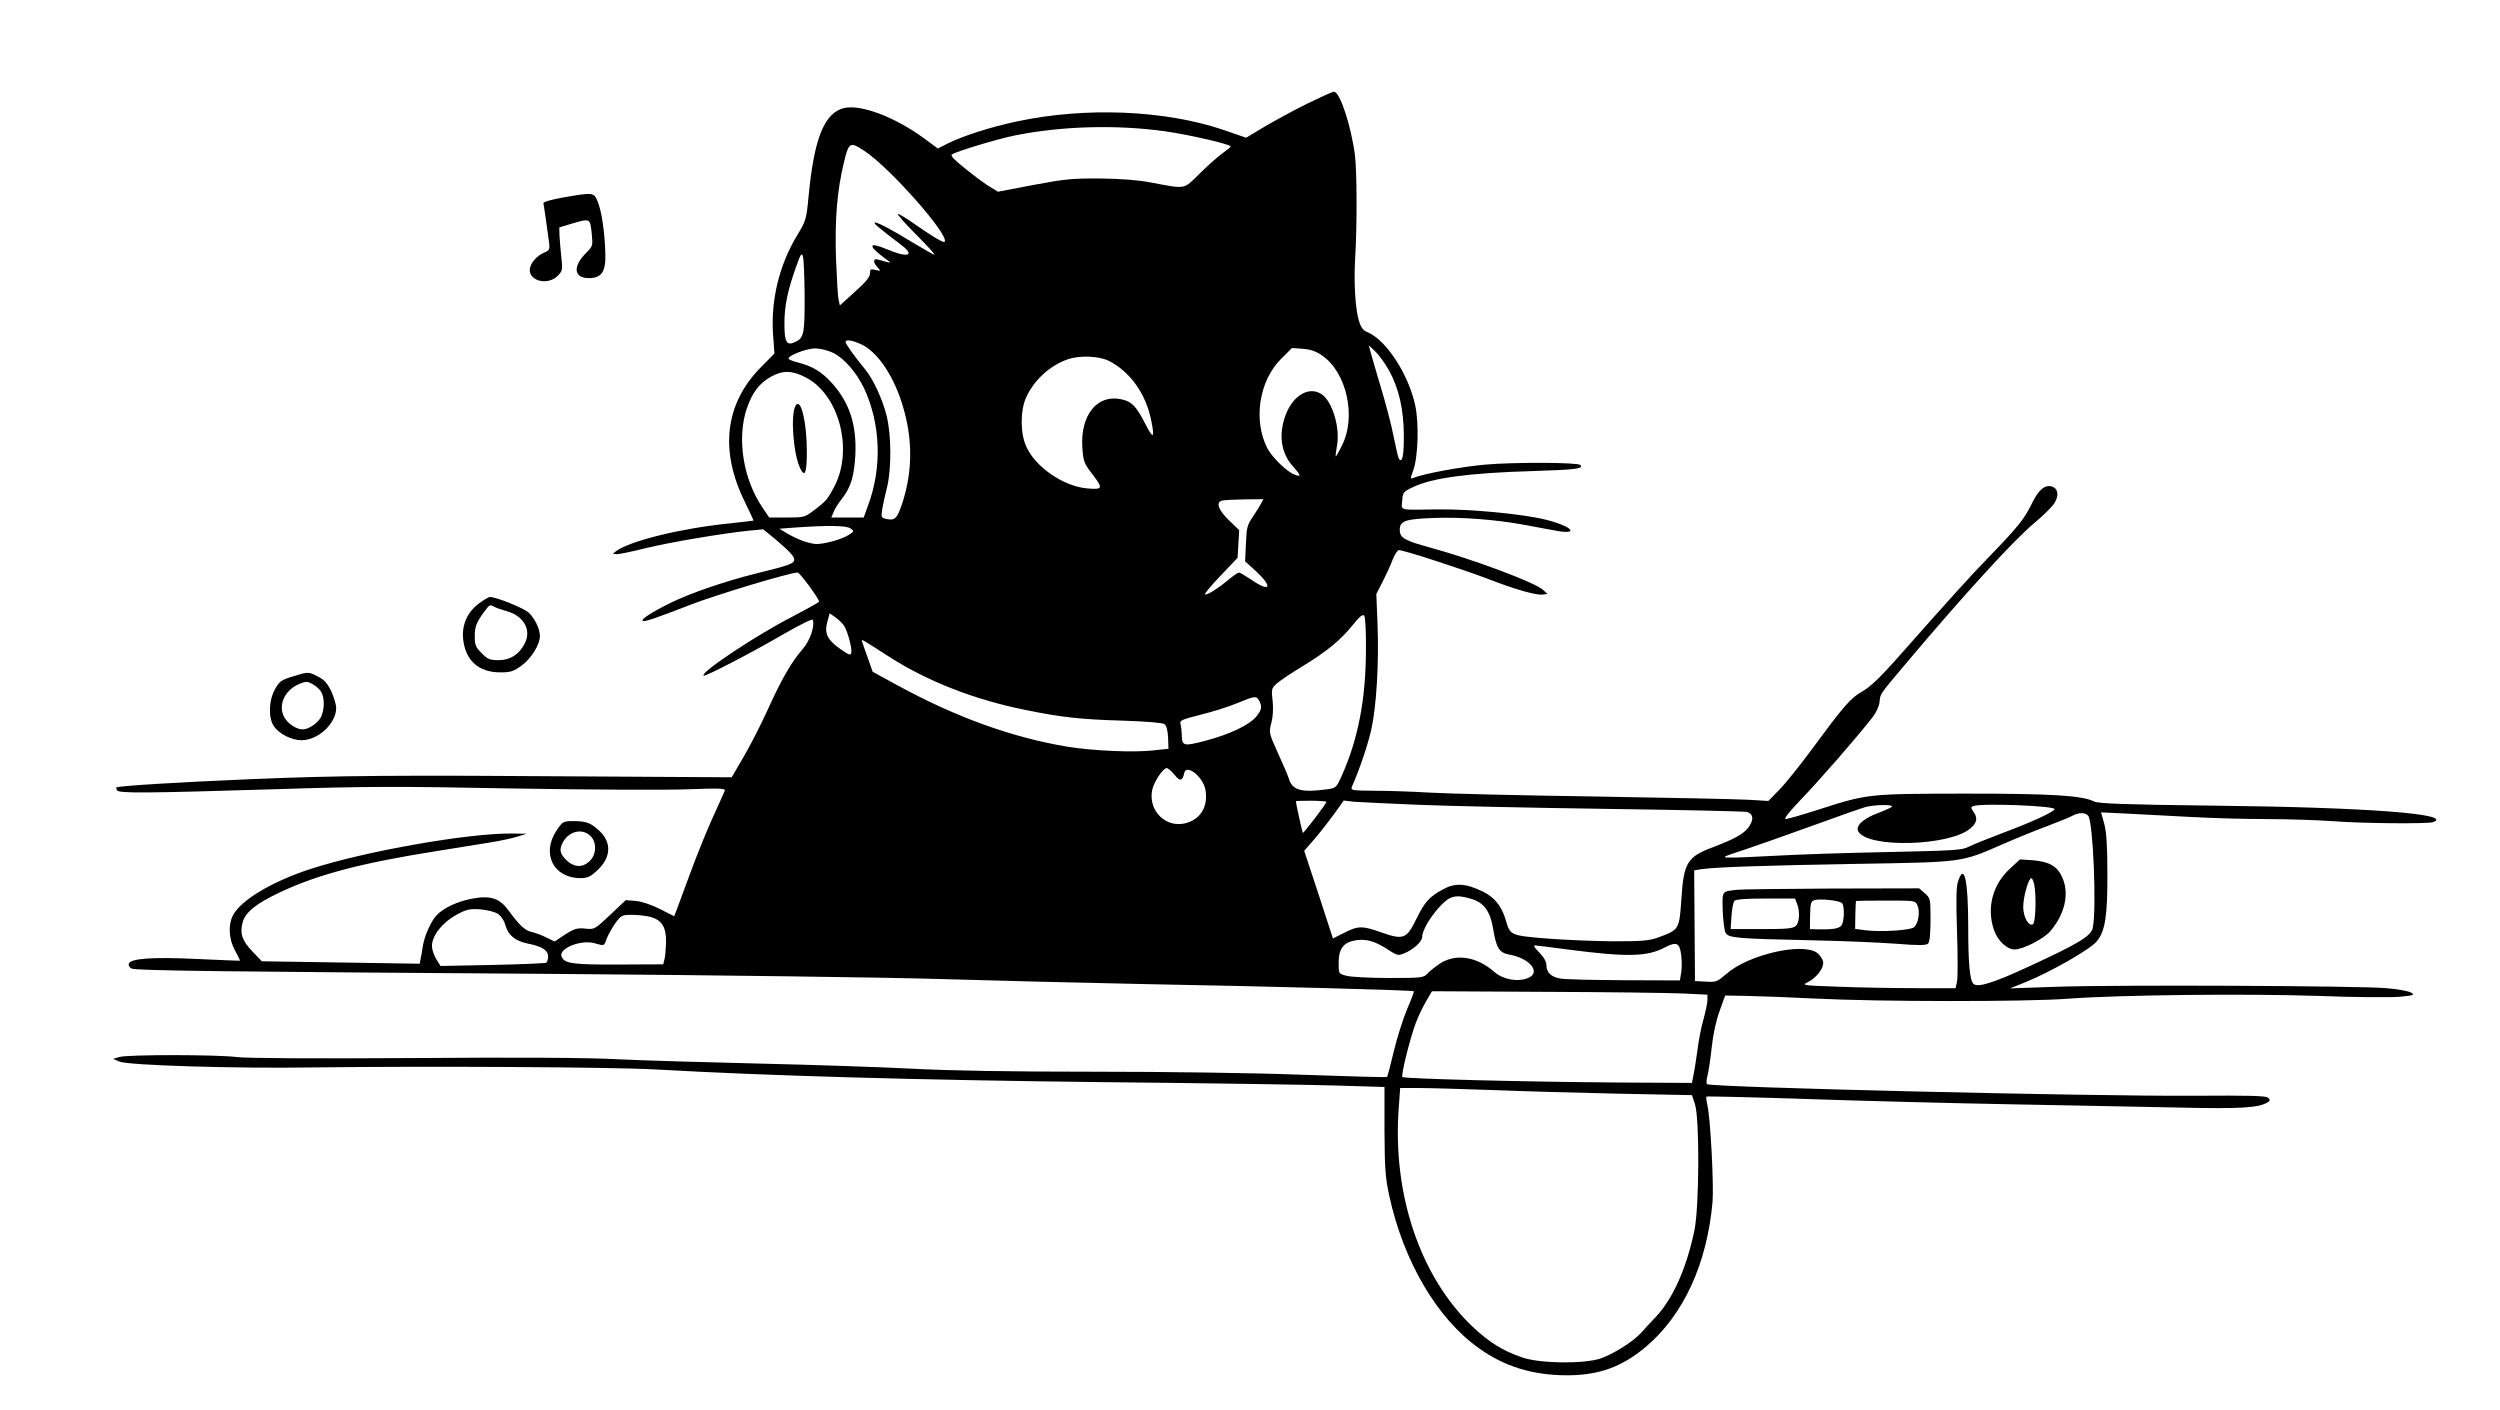 <?xml version="1.0" standalone="no"?>
<!DOCTYPE svg PUBLIC "-//W3C//DTD SVG 20010904//EN"
 "http://www.w3.org/TR/2001/REC-SVG-20010904/DTD/svg10.dtd">
<svg version="1.0" xmlns="http://www.w3.org/2000/svg"
 width="1227pt" height="692pt" viewBox="0 0 1227 692"
 preserveAspectRatio="xMidYMid meet">

<g transform="translate(0,692) scale(0.1,-0.1)"
fill="#000000" stroke="none">
<path d="M6415 6411 c-66 -33 -160 -84 -209 -113 l-90 -54 -110 38 c-289 98
-678 114 -1015 42 -129 -27 -267 -72 -339 -108 l-49 -25 -69 51 c-143 104
-307 166 -390 148 -97 -22 -148 -147 -175 -428 -11 -120 -13 -125 -59 -201
-86 -144 -127 -314 -116 -481 l7 -95 -69 -70 c-174 -178 -201 -407 -76 -659
24 -49 43 -90 42 -91 -2 -1 -55 -7 -118 -14 -239 -24 -489 -86 -556 -136 -19
-14 -19 -14 3 -15 12 0 77 13 144 30 119 29 380 73 510 86 l65 6 60 -49 c76
-65 98 -89 91 -106 -6 -15 -40 -26 -187 -62 -149 -37 -325 -97 -421 -145 -89
-44 -143 -79 -135 -87 7 -7 57 10 235 79 130 50 488 158 526 158 10 0 105
-128 105 -143 0 -3 -60 -36 -132 -74 -174 -89 -451 -273 -435 -289 6 -7 232
110 402 209 72 41 132 71 134 65 11 -30 -13 -101 -48 -142 -56 -64 -104 -147
-172 -297 -33 -73 -86 -177 -119 -233 l-59 -101 -673 4 c-980 7 -1248 5 -1683
-13 -356 -15 -655 -33 -664 -41 -1 -2 0 -8 4 -14 9 -15 135 -14 760 5 462 15
614 15 1187 4 361 -6 743 -8 849 -4 163 6 191 5 186 -7 -3 -8 -30 -68 -60
-134 -30 -66 -80 -190 -111 -275 -31 -85 -62 -167 -67 -181 l-10 -26 -69 35
c-41 21 -89 37 -118 40 l-51 4 -76 -72 c-75 -71 -78 -72 -119 -68 -45 5 -58 1
-118 -39 l-36 -24 -39 19 c-21 11 -53 23 -71 27 -34 7 -61 31 -115 105 -44 61
-89 76 -176 60 -71 -12 -145 -46 -178 -82 -28 -30 -60 -101 -68 -153 -3 -22
-8 -50 -11 -62 l-4 -23 -388 6 -387 6 -46 48 c-51 53 -63 89 -48 143 13 50 67
93 184 148 188 88 401 144 775 203 91 15 206 33 255 41 50 8 110 21 135 29
l45 14 -70 1 c-214 3 -724 -87 -991 -174 -190 -62 -342 -153 -381 -228 -24
-47 -20 -118 11 -173 14 -26 25 -48 24 -49 -2 -1 -94 3 -205 8 -224 11 -336 3
-341 -24 -2 -9 5 -20 15 -23 25 -10 446 -15 2078 -26 776 -6 1624 -17 1885
-25 261 -8 716 -19 1010 -25 616 -11 1313 -30 1319 -35 2 -2 -13 -42 -33 -88
-19 -46 -49 -138 -65 -206 -16 -67 -31 -125 -34 -127 -2 -2 -188 3 -413 11
-238 9 -668 15 -1026 15 -409 0 -711 5 -895 15 -153 8 -489 19 -748 25 -258 6
-569 15 -690 21 -144 8 -493 10 -1014 6 -491 -3 -818 -1 -860 5 -88 12 -538
13 -576 0 l-30 -9 30 -13 c42 -19 573 -35 955 -29 551 7 1471 2 1680 -10 540
-31 1292 -52 2175 -62 517 -5 1044 -13 1170 -17 l230 -7 0 -215 c1 -184 4
-230 23 -317 70 -323 234 -603 439 -749 126 -91 266 -134 434 -134 156 0 270
41 387 140 184 155 300 407 327 710 7 82 -10 411 -25 475 -5 22 -7 41 -5 43 2
2 223 -3 492 -12 268 -9 722 -21 1008 -26 286 -5 657 -13 825 -16 299 -7 386
-1 430 26 12 7 12 12 2 22 -10 10 -89 12 -365 10 -514 -3 -2370 41 -2389 57
-4 4 -3 22 2 40 5 19 15 82 21 140 7 66 22 134 39 180 l27 75 109 -2 c60 -1
210 -7 334 -13 315 -16 1039 -16 1235 -1 251 19 872 26 1235 14 179 -7 359 -8
400 -4 69 7 73 9 52 21 -13 7 -67 17 -120 21 -130 12 -1328 17 -1617 7 l-230
-8 75 30 c125 51 320 162 351 201 42 51 53 126 52 340 0 134 -5 200 -16 239
l-15 54 142 -7 c77 -4 215 -11 306 -16 91 -5 253 -10 360 -10 107 0 254 -5
325 -10 152 -12 472 -14 497 -5 104 40 -328 73 -1082 81 -431 5 -561 10 -581
20 -60 30 -209 39 -634 39 -475 -1 -478 -1 -712 -76 -84 -27 -160 -49 -169
-49 -11 0 18 36 72 93 87 89 286 318 353 405 20 25 34 57 36 78 4 41 -4 29
139 199 281 333 519 593 619 677 44 36 88 80 99 97 24 37 20 71 -8 82 -35 13
-67 -12 -99 -77 -40 -82 -68 -117 -210 -264 -110 -114 -174 -185 -470 -519
-68 -76 -117 -123 -154 -144 -59 -33 -92 -72 -254 -292 -57 -77 -127 -164
-156 -193 l-52 -53 -102 6 c-56 3 -397 10 -757 16 -360 5 -722 14 -805 19 -82
5 -203 9 -269 9 -109 1 -118 2 -111 19 39 89 80 211 96 285 25 115 37 322 30
512 l-6 150 31 60 c17 33 39 81 49 108 10 26 24 47 31 47 24 0 301 -90 431
-139 142 -55 244 -84 276 -79 l22 3 -23 21 c-38 35 -340 148 -547 205 -133 36
-155 49 -155 89 0 44 28 53 171 58 136 5 307 -9 441 -34 46 -9 114 -21 151
-28 122 -23 86 20 -45 53 -109 28 -371 53 -533 51 -194 -3 -177 -7 -173 43 3
39 6 44 48 64 94 47 278 72 592 81 213 7 252 11 234 30 -13 13 -326 14 -463 2
-116 -10 -303 -44 -355 -65 -17 -7 -17 -5 -2 36 24 65 29 228 10 319 -32 151
-142 321 -233 359 -23 9 -33 23 -43 54 -18 61 -26 187 -19 307 10 165 9 428
-1 509 -19 145 -74 311 -103 311 -7 0 -66 -27 -132 -59z m-700 -135 c117 -16
325 -64 325 -75 0 -3 -17 -17 -37 -31 -20 -14 -71 -58 -112 -99 -85 -83 -65
-80 -246 -46 -57 11 -147 18 -245 19 -137 1 -176 -3 -329 -32 l-173 -33 -36
22 c-20 11 -73 50 -119 87 -58 46 -80 68 -71 74 25 16 224 76 308 93 229 46
496 54 735 21z m-1472 -97 c126 -83 421 -418 393 -446 -6 -6 -64 29 -154 92
-35 25 -69 45 -75 45 -6 0 33 -45 88 -100 55 -55 96 -100 91 -100 -5 0 -52 27
-105 59 -111 68 -181 104 -188 98 -4 -5 15 -21 135 -113 65 -50 24 -60 -76
-17 -93 39 -94 17 -2 -50 24 -17 24 -18 3 -13 -13 4 -32 9 -43 12 -25 8 -27
-12 -3 -38 17 -19 16 -19 -10 -13 -24 6 -27 4 -27 -17 0 -17 -21 -43 -74 -90
l-74 -67 -6 27 c-4 15 -9 106 -13 202 -6 194 5 332 39 473 24 100 30 103 101
56z m-294 -700 c1 -193 -3 -215 -41 -235 -47 -24 -58 -7 -58 88 0 86 15 160
57 278 23 65 28 72 34 50 4 -14 7 -95 8 -181z m276 -248 c83 -37 165 -160 209
-314 47 -162 44 -319 -8 -474 -24 -70 -35 -80 -80 -69 -21 5 -22 9 -16 48 4
24 15 72 24 108 22 92 21 257 -3 352 -21 82 -66 178 -104 224 -49 59 -97 126
-97 135 0 14 31 10 75 -10z m2591 -127 c50 -89 74 -195 74 -325 0 -98 -8 -136
-25 -109 -3 5 -14 53 -25 107 -10 54 -39 163 -63 243 -24 80 -47 159 -51 175
l-8 30 32 -30 c17 -16 47 -57 66 -91z m-2729 85 c55 -26 116 -96 153 -173 83
-176 90 -392 20 -578 l-21 -58 -79 0 -80 0 11 26 c5 15 24 45 41 66 44 56 60
110 66 214 7 149 -28 257 -115 354 -50 55 -95 83 -167 101 -25 6 -46 15 -46
19 0 16 87 49 129 50 26 0 63 -9 88 -21z m2402 -14 c121 -83 169 -302 97 -442
-14 -29 -28 -53 -30 -53 -2 0 1 24 6 53 16 86 -22 215 -74 251 -61 43 -141 -3
-178 -100 -36 -96 -23 -189 36 -253 41 -46 42 -54 7 -40 -37 13 -110 85 -133
129 -70 137 -41 330 67 438 l54 54 54 -4 c38 -3 66 -13 94 -33z m-1047 -26
c103 -52 180 -159 207 -287 20 -95 12 -101 -28 -22 -45 87 -66 109 -116 120
-119 27 -203 -76 -193 -236 5 -67 8 -78 46 -127 58 -75 56 -81 -23 -74 -117
11 -252 104 -298 205 -30 65 -30 179 0 243 38 83 115 154 202 185 58 21 155
17 203 -7z m-1490 -80 c166 -83 238 -356 143 -537 -32 -61 -41 -72 -98 -115
-47 -36 -51 -37 -135 -37 l-87 0 -32 48 c-96 140 -127 340 -78 486 27 79 60
123 117 156 59 33 102 33 170 -1z m2237 -621 c-7 -13 -25 -42 -41 -66 -26 -37
-30 -53 -33 -130 l-4 -87 55 -50 c83 -78 68 -104 -25 -40 -28 19 -55 35 -60
35 -5 0 -27 -15 -50 -34 -52 -44 -110 -80 -117 -73 -3 3 32 45 77 92 l83 87 4
68 4 68 -51 49 c-52 51 -65 88 -33 96 9 3 59 5 110 6 l93 1 -12 -22z m-2014
-122 c18 -13 17 -14 -9 -31 -31 -21 -117 -45 -157 -45 -34 0 -93 21 -144 51
l-40 24 80 6 c160 11 250 10 270 -5z m-31 -479 c17 -29 39 -110 34 -131 -2
-14 -11 -11 -50 16 -67 47 -83 78 -68 134 l12 44 30 -21 c16 -12 35 -31 42
-42z m2560 -120 c-1 -242 -39 -437 -119 -615 -26 -58 -28 -60 -72 -66 -128
-17 -170 -5 -188 54 -4 14 -28 70 -53 124 -44 98 -45 100 -32 149 8 30 10 71
6 108 -7 55 -5 61 19 83 14 13 71 52 128 86 121 74 186 128 247 203 30 39 48
53 55 46 6 -6 10 -73 9 -172z m-2339 -31 c189 -121 418 -210 666 -260 181 -37
272 -47 482 -53 111 -4 193 -10 202 -17 10 -7 16 -31 18 -66 l2 -55 -75 -8
c-95 -11 -296 -2 -420 18 -271 45 -547 144 -836 302 l-121 66 -23 66 c-13 36
-26 72 -28 80 -6 17 -12 20 133 -73z m1815 -215 c16 -30 12 -47 -16 -80 -34
-40 -128 -85 -249 -117 -107 -28 -114 -26 -115 31 0 17 -3 39 -6 51 -5 18 4
22 98 46 57 14 137 39 178 56 90 37 96 38 110 13z m-416 -363 c26 -34 40 -32
48 7 9 48 91 -15 104 -80 15 -82 -22 -145 -96 -165 -98 -26 -186 61 -165 163
8 39 53 107 71 107 7 0 24 -15 38 -32z m746 -134 c0 -8 -112 -155 -116 -152
-2 3 -34 146 -34 156 0 1 34 2 75 2 41 0 75 -3 75 -6z m450 -14 c146 -6 562
-15 925 -20 363 -5 672 -12 688 -15 34 -9 36 -41 6 -79 -24 -30 -67 -54 -164
-91 -135 -50 -151 -76 -163 -260 -10 -146 -11 -148 -108 -184 -48 -18 -77 -21
-227 -21 -95 1 -243 7 -330 14 -175 15 -175 15 -197 91 -20 68 -55 111 -112
139 -84 41 -136 44 -196 11 -67 -36 -90 -62 -132 -148 -46 -95 -63 -101 -168
-64 -96 34 -116 34 -184 -1 l-56 -28 -70 215 -71 215 53 61 c29 34 72 90 97
124 l44 62 50 -6 c28 -2 169 -9 315 -15z m2326 -9 c-3 -4 -33 -18 -67 -31 -73
-26 -113 -63 -99 -90 45 -85 458 -73 554 17 30 27 33 49 11 80 -13 19 -13 22
1 27 40 15 408 1 398 -16 -10 -16 -117 -65 -254 -116 -74 -28 -151 -59 -170
-69 -31 -16 -78 -18 -400 -25 -201 -4 -446 -12 -544 -18 -99 -5 -200 -10 -225
-9 -43 0 -39 3 69 38 63 21 216 75 340 120 123 45 240 86 260 91 47 11 132 12
126 1z m963 -45 c24 -29 42 -460 22 -551 -8 -39 -71 -77 -314 -189 -175 -81
-252 -105 -272 -84 -17 17 -25 99 -25 273 0 236 -19 323 -50 229 -9 -26 -10
-94 -5 -248 4 -117 4 -227 0 -244 l-7 -32 -191 0 c-106 0 -276 3 -380 7 -175
6 -186 7 -157 21 44 21 82 70 78 100 -2 14 -15 34 -29 45 -72 53 -338 -8 -446
-103 -44 -38 -50 -41 -100 -38 l-54 3 -2 272 -2 271 35 6 c68 10 300 18 760
26 529 9 512 6 720 97 69 30 167 70 219 89 51 19 105 41 120 49 33 18 65 19
80 1z m-3027 -408 c62 -18 93 -62 107 -150 15 -91 29 -114 78 -123 102 -18
158 -88 93 -115 -51 -21 -123 -8 -166 30 -86 75 -187 91 -265 42 -24 -16 -53
-39 -63 -50 -18 -21 -28 -22 -190 -22 -94 0 -188 5 -208 11 -38 10 -38 10 -38
63 0 70 24 102 85 111 52 8 96 -5 159 -47 43 -28 49 -29 78 -17 45 18 88 58
88 80 0 32 39 98 87 150 50 54 78 60 155 37z m-4779 -73 c16 -10 31 -33 37
-54 14 -51 46 -78 110 -92 71 -14 100 -33 100 -64 0 -13 -4 -26 -9 -30 -5 -3
-124 -8 -264 -11 l-255 -5 -21 34 c-12 19 -21 48 -21 64 0 50 50 114 116 151
53 29 66 32 120 29 35 -3 72 -12 87 -22z m749 -15 c57 -16 78 -51 77 -124 -1
-33 -4 -72 -8 -85 l-6 -24 -222 -1 c-226 -1 -264 5 -277 40 -15 39 95 83 160
65 52 -14 48 -16 62 23 7 18 26 52 42 75 29 39 33 41 83 41 28 0 69 -5 89 -10z
m5059 -186 c4 -28 4 -68 0 -89 l-6 -37 -275 1 c-151 1 -291 4 -310 8 -46 7
-70 30 -70 64 0 19 -12 40 -35 64 -20 19 -30 35 -23 35 7 0 80 -9 161 -20 291
-38 391 -36 476 9 59 31 75 24 82 -35z m7 -190 l122 -6 0 -27 c0 -14 -9 -56
-19 -93 -11 -36 -25 -108 -31 -160 -7 -51 -16 -106 -20 -123 l-6 -30 -360 2
c-441 3 -1052 18 -1061 27 -8 8 38 192 66 266 11 30 34 78 50 105 l29 50 553
-3 c305 -1 609 -5 677 -8z m-933 -474 c149 -6 430 -14 625 -18 l354 -7 15 -45
c23 -71 21 -506 -3 -620 -39 -185 -104 -331 -187 -421 -28 -30 -63 -67 -77
-83 -37 -41 -133 -101 -195 -123 -81 -28 -300 -26 -387 5 -94 32 -161 74 -241
149 -258 244 -396 651 -364 1076 l7 97 91 0 c51 0 214 -5 362 -10z"/>
<path d="M3905 4929 c-26 -41 -12 -236 22 -307 23 -48 33 -24 33 82 0 146 -30
267 -55 225z"/>
<path d="M9862 2654 c-83 -78 -112 -191 -76 -297 18 -54 64 -97 102 -97 41 0
144 53 175 90 72 84 94 184 59 263 -25 56 -63 78 -147 85 l-61 4 -52 -48z
m122 -75 c11 -54 7 -187 -6 -195 -21 -13 -48 35 -48 85 0 49 26 141 40 141 4
0 10 -14 14 -31z"/>
<path d="M8525 2553 c-76 -9 -72 -4 -70 -101 2 -49 8 -98 14 -110 14 -26 57
-29 426 -37 149 -3 334 -11 413 -17 111 -9 146 -8 155 1 8 8 12 48 12 117 0
103 -1 106 -28 130 l-28 24 -432 -1 c-238 -1 -445 -4 -462 -6z m295 -69 c15
-38 12 -91 -6 -108 -13 -13 -43 -16 -168 -16 l-152 0 4 63 c2 34 9 68 14 75 8
8 51 12 154 12 l144 0 10 -26z m222 2 c12 -18 9 -91 -4 -108 -13 -16 -44 -21
-119 -19 l-36 1 1 68 c1 58 4 68 21 74 28 9 128 -2 137 -16z m369 -10 c14 -30
4 -89 -17 -107 -18 -15 -161 -24 -236 -15 l-53 7 1 67 c1 37 2 68 3 70 1 1 66
2 146 2 144 0 146 0 156 -24z"/>
<path d="M2760 5950 c-56 -10 -94 -21 -93 -28 3 -11 19 -128 28 -193 4 -33 2
-38 -25 -49 -37 -16 -70 -55 -70 -85 0 -56 90 -76 137 -29 24 25 25 29 18 92
-4 37 -8 85 -9 106 l-1 40 60 18 c92 27 91 27 99 -46 6 -63 6 -64 -28 -98 -66
-66 -60 -123 14 -123 63 0 84 32 81 122 -3 103 -18 206 -37 252 -19 48 -22 48
-174 21z"/>
<path d="M2353 3960 c-59 -43 -87 -106 -80 -176 11 -106 76 -164 183 -164 51
0 65 5 105 34 47 35 89 103 89 144 0 35 -25 87 -56 116 -25 22 -158 76 -190
76 -5 0 -29 -14 -51 -30z m75 -19 c9 -5 35 -14 57 -20 86 -23 125 -93 90 -160
-27 -53 -71 -81 -127 -81 -44 0 -54 4 -84 34 -29 29 -34 41 -34 81 0 49 8 71
47 123 27 36 26 36 51 23z"/>
<path d="M1434 3599 c-53 -16 -63 -24 -84 -61 -32 -57 -34 -144 -4 -185 26
-36 86 -66 134 -66 81 0 170 82 170 158 0 17 -11 53 -24 82 -19 39 -34 57 -65
72 -47 25 -48 25 -127 0z m140 -71 c20 -28 20 -90 1 -128 -16 -30 -61 -60 -90
-60 -30 0 -75 30 -91 62 -29 57 2 128 70 159 35 15 43 16 67 3 15 -7 35 -24
43 -36z"/>
<path d="M2731 2843 c-75 -113 -14 -233 118 -233 33 0 49 7 80 36 70 63 75
138 13 196 -41 39 -66 48 -125 48 -54 0 -55 -1 -86 -47z m166 -25 c32 -30 32
-90 -2 -123 -34 -35 -78 -33 -116 4 -31 32 -35 50 -18 84 29 57 95 74 136 35z"/>
</g>
</svg>
